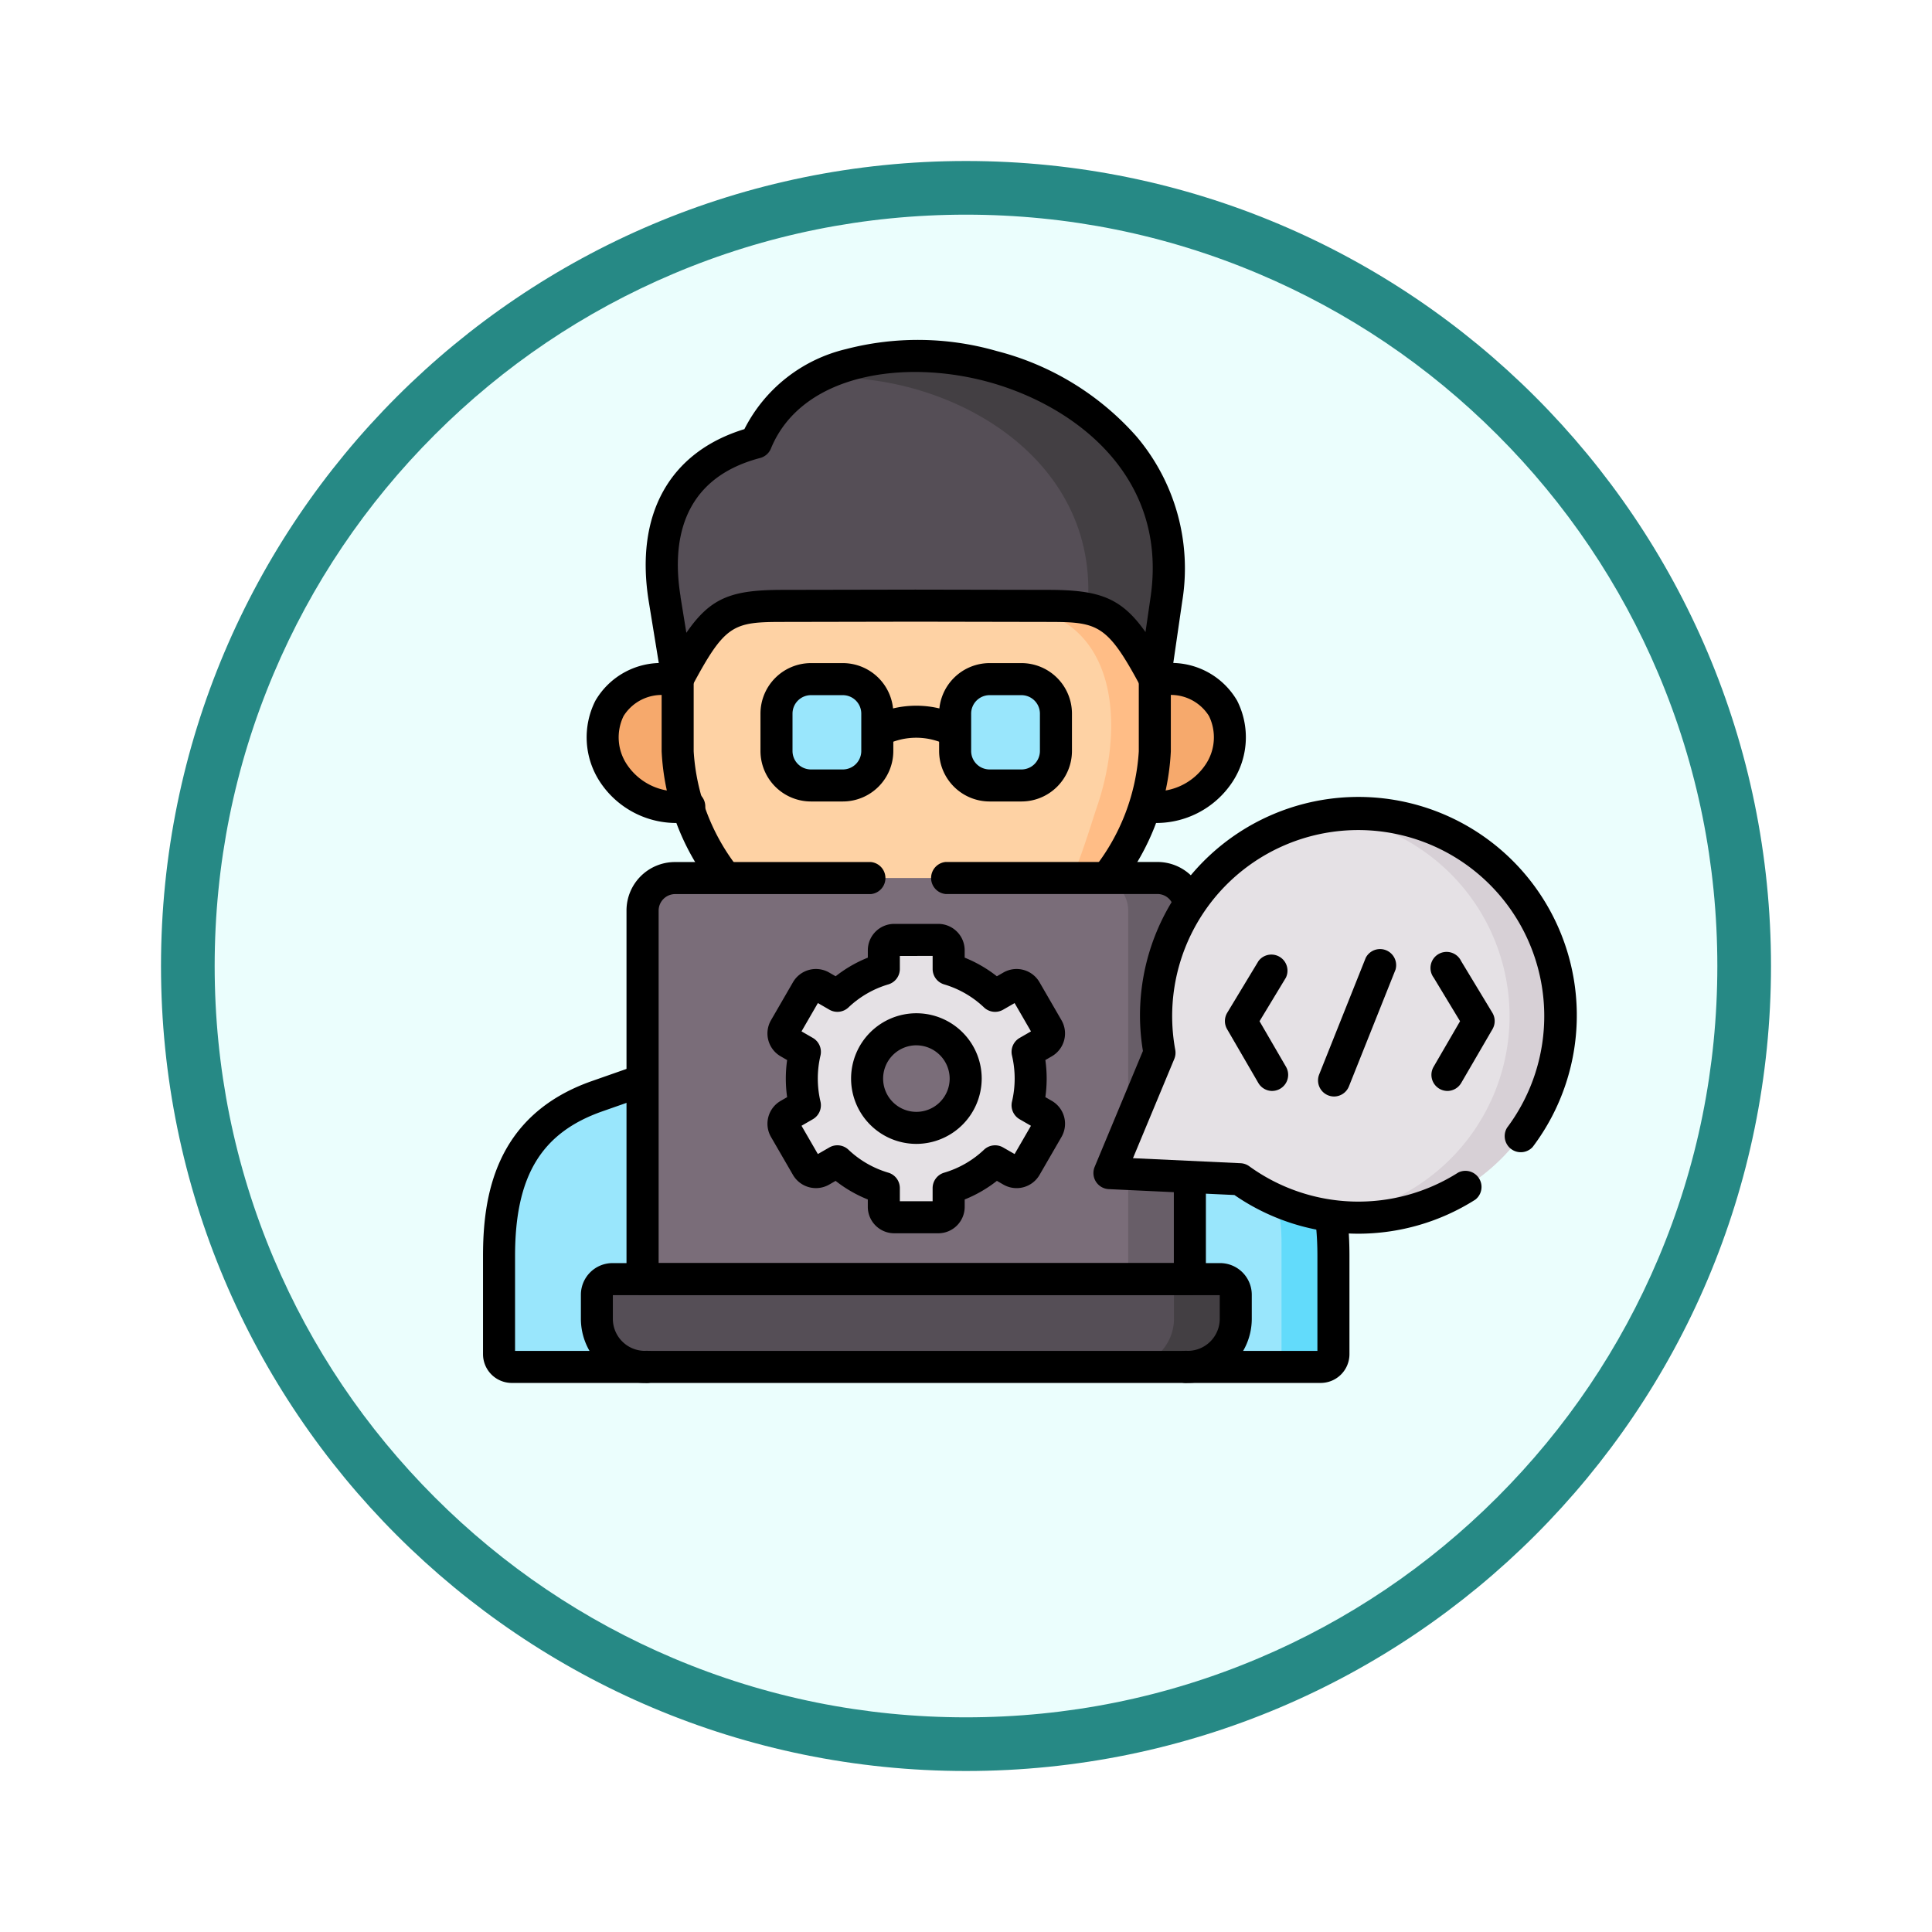 <svg xmlns="http://www.w3.org/2000/svg" xmlns:xlink="http://www.w3.org/1999/xlink" width="108" height="108" viewBox="0 0 108 108">
  <defs>
    <filter id="Trazado_904820" x="0" y="0" width="108" height="108" filterUnits="userSpaceOnUse">
      <feOffset dy="3" input="SourceAlpha"/>
      <feGaussianBlur stdDeviation="3" result="blur"/>
      <feFlood flood-opacity="0.161"/>
      <feComposite operator="in" in2="blur"/>
      <feComposite in="SourceGraphic"/>
    </filter>
  </defs>
  <g id="Grupo_1235704" data-name="Grupo 1235704" transform="translate(9 6)">
    <g id="Grupo_1223778" data-name="Grupo 1223778" transform="translate(0 0)">
      <g id="Grupo_1211530" data-name="Grupo 1211530" transform="translate(0)">
        <g id="Grupo_1173585" data-name="Grupo 1173585">
          <g id="Grupo_1173428" data-name="Grupo 1173428">
            <g id="Grupo_1171958" data-name="Grupo 1171958">
              <g id="Grupo_1167341" data-name="Grupo 1167341">
                <g id="Grupo_1166792" data-name="Grupo 1166792">
                  <g transform="matrix(1, 0, 0, 1, -9, -6)" filter="url(#Trazado_904820)">
                    <g id="Trazado_904820-2" data-name="Trazado 904820" transform="translate(9 6)" fill="#ebfefd">
                      <path d="M 45 88.5 C 39.127 88.5 33.43 87.35 28.068 85.082 C 22.889 82.891 18.236 79.755 14.241 75.759 C 10.245 71.764 7.109 67.111 4.918 61.932 C 2.65 56.57 1.5 50.873 1.5 45 C 1.5 39.127 2.65 33.43 4.918 28.068 C 7.109 22.889 10.245 18.236 14.241 14.241 C 18.236 10.245 22.889 7.109 28.068 4.918 C 33.43 2.65 39.127 1.5 45 1.5 C 50.873 1.5 56.57 2.65 61.932 4.918 C 67.111 7.109 71.764 10.245 75.759 14.241 C 79.755 18.236 82.891 22.889 85.082 28.068 C 87.35 33.43 88.5 39.127 88.5 45 C 88.5 50.873 87.35 56.57 85.082 61.932 C 82.891 67.111 79.755 71.764 75.759 75.759 C 71.764 79.755 67.111 82.891 61.932 85.082 C 56.57 87.35 50.873 88.5 45 88.5 Z" stroke="none"/>
                      <path d="M 45 3 C 39.329 3 33.829 4.11 28.653 6.299 C 23.652 8.415 19.16 11.443 15.302 15.302 C 11.443 19.16 8.415 23.652 6.299 28.653 C 4.11 33.829 3 39.329 3 45 C 3 50.671 4.11 56.171 6.299 61.347 C 8.415 66.348 11.443 70.84 15.302 74.699 C 19.16 78.557 23.652 81.585 28.653 83.701 C 33.829 85.89 39.329 87 45 87 C 50.671 87 56.171 85.89 61.347 83.701 C 66.348 81.585 70.84 78.557 74.698 74.699 C 78.557 70.84 81.585 66.348 83.701 61.347 C 85.89 56.171 87 50.671 87 45 C 87 39.329 85.89 33.829 83.701 28.653 C 81.585 23.652 78.557 19.16 74.698 15.302 C 70.84 11.443 66.348 8.415 61.347 6.299 C 56.171 4.11 50.671 3 45 3 M 45 7.62939453125e-06 C 69.853 7.62939453125e-06 90 20.147 90 45 C 90 69.853 69.853 90 45 90 C 20.147 90 -7.62939453125e-06 69.853 -7.62939453125e-06 45 C -7.62939453125e-06 20.147 20.147 7.62939453125e-06 45 7.62939453125e-06 Z" stroke="none" fill="#268985"/>
                    </g>
                  </g>
                </g>
              </g>
            </g>
          </g>
        </g>
      </g>
    </g>
    <g id="ingeniero-de-software_6_" data-name="ingeniero-de-software (6)" transform="translate(18.001 13)">
      <g id="Grupo_1234570" data-name="Grupo 1234570" transform="translate(0 0)">
        <g id="Grupo_1234536" data-name="Grupo 1234536" transform="translate(9.992 0.897)">
          <path id="Trazado_1235265" data-name="Trazado 1235265" d="M102.964,27.478c-4.016,1.052-5.85,4.2-5.109,8.757l.727,4.472h26.673l.649-4.472c1.956-13.525-19.181-17.936-22.941-8.757Z" transform="translate(-97.695 -22.639)" fill="#554e56" fill-rule="evenodd"/>
        </g>
        <g id="Grupo_1234537" data-name="Grupo 1234537" transform="translate(6.681 18.964)">
          <path id="Trazado_1235266" data-name="Trazado 1235266" d="M68.883,199.286c-5.348,0-4.436,7.548,1.2,7.125a7.174,7.174,0,0,0-.553-7.125Z" transform="translate(-65.325 -199.286)" fill="#f6a96c" fill-rule="evenodd"/>
        </g>
        <g id="Grupo_1234538" data-name="Grupo 1234538" transform="translate(35.746 18.964)">
          <path id="Trazado_1235267" data-name="Trazado 1235267" d="M351.306,199.286c-2.062,2.309-2.51,4.734-.553,7.125,5.631.422,6.543-7.125,1.2-7.125Z" transform="translate(-349.499 -199.286)" fill="#f6a96c" fill-rule="evenodd"/>
        </g>
        <g id="Grupo_1234539" data-name="Grupo 1234539" transform="translate(18.598 0.896)">
          <path id="Trazado_1235268" data-name="Trazado 1235268" d="M181.836,23.887c7.089-.514,15.974,4.2,15.192,12.881-.021.221-.048.45-.079.678l-.471,3.256h4.313l.649-4.472c1.615-11.168-12.512-16.12-19.6-12.343Z" transform="translate(-181.836 -22.634)" fill="#433f43" fill-rule="evenodd"/>
        </g>
        <g id="Grupo_1234540" data-name="Grupo 1234540" transform="translate(10.881 14.856)">
          <path id="Trazado_1235269" data-name="Trazado 1235269" d="M119.678,159.125l-7.393.014c-3.244,0-3.934.409-5.9,4.094v4.036a9.654,9.654,0,0,0,.553,3.089,14.987,14.987,0,0,0,2.127,3.992l10.453,2.8,10.859-2.8a14.988,14.988,0,0,0,2.127-3.992,9.653,9.653,0,0,0,.553-3.089v-4.036c-1.97-3.685-2.742-4.091-5.983-4.094Z" transform="translate(-106.381 -159.125)" fill="#fed2a4" fill-rule="evenodd"/>
        </g>
        <g id="Grupo_1234541" data-name="Grupo 1234541" transform="translate(28.941 14.867)">
          <path id="Trazado_1235270" data-name="Trazado 1235270" d="M282.965,159.225c6.44.017,7.052,6.321,5.385,11.219-.338.991-.82,2.667-1.421,4-.092.2-.188.4-.283.582l2.056-.531.195-.051a14.988,14.988,0,0,0,2.127-3.992,9.653,9.653,0,0,0,.553-3.089v-4.036c-1.97-3.685-2.742-4.091-5.983-4.094Z" transform="translate(-282.965 -159.225)" fill="#ffbd86" fill-rule="evenodd"/>
        </g>
        <g id="Grupo_1234542" data-name="Grupo 1234542" transform="translate(9.096)">
          <path id="Trazado_1235271" data-name="Trazado 1235271" d="M117.387,33.73a.9.9,0,0,1-.79-.473c-1.88-3.517-2.4-3.618-5.194-3.621l-7.394-.014-7.39.014c-2.822,0-3.254.137-5.116,3.621a.9.9,0,0,1-1.674-.279L89.1,28.506h0c-.792-4.872,1.152-8.364,5.344-9.647a8.584,8.584,0,0,1,5.672-4.472,15.947,15.947,0,0,1,8.432.106,15.568,15.568,0,0,1,7.812,4.773,11.4,11.4,0,0,1,2.559,9.224l-.649,4.472a.9.9,0,0,1-.732.754A.885.885,0,0,1,117.387,33.73ZM90.871,28.219l.329,2.025c1.377-2.009,2.577-2.4,5.417-2.4l7.392-.014,7.4.014c2.833,0,4.086.408,5.457,2.36l.286-1.971c.98-6.774-4.273-10.7-9.069-12.012-4.752-1.3-10.453-.433-12.156,3.723a.9.9,0,0,1-.6.527c-4.527,1.186-4.92,4.867-4.451,7.746Z" transform="translate(-88.929 -13.87)"/>
        </g>
        <g id="Grupo_1234543" data-name="Grupo 1234543" transform="translate(21.144 20.446)">
          <path id="Trazado_1235272" data-name="Trazado 1235272" d="M207.627,216.1a.9.9,0,0,1-.389-1.7,5.592,5.592,0,0,1,5.131,0,.9.9,0,1,1-.777,1.614,3.8,3.8,0,0,0-3.577,0A.892.892,0,0,1,207.627,216.1Z" transform="translate(-206.731 -213.773)"/>
        </g>
        <g id="Grupo_1234544" data-name="Grupo 1234544" transform="translate(36.105 18.068)">
          <path id="Trazado_1235273" data-name="Trazado 1235273" d="M354.343,199.462q-.253,0-.512-.019a.9.9,0,0,1,.134-1.786,3.373,3.373,0,0,0,3.31-1.439,2.724,2.724,0,0,0,.205-2.73,2.51,2.51,0,0,0-2.387-1.168h-.642a.9.9,0,0,1,0-1.791h.642a4.245,4.245,0,0,1,3.96,2.1,4.533,4.533,0,0,1-.274,4.559A5.1,5.1,0,0,1,354.343,199.462Z" transform="translate(-353.002 -190.528)"/>
        </g>
        <g id="Grupo_1234545" data-name="Grupo 1234545" transform="translate(5.79 18.068)">
          <path id="Trazado_1235274" data-name="Trazado 1235274" d="M61.805,199.462a5.1,5.1,0,0,1-4.434-2.271,4.534,4.534,0,0,1-.273-4.56,4.244,4.244,0,0,1,3.958-2.1H61.7a.9.9,0,0,1,0,1.791h-.642a2.508,2.508,0,0,0-2.385,1.167,2.725,2.725,0,0,0,.205,2.731,3.372,3.372,0,0,0,3.308,1.438.9.9,0,1,1,.134,1.786Q62.058,199.462,61.805,199.462Z" transform="translate(-56.607 -190.528)"/>
        </g>
        <g id="Grupo_1234546" data-name="Grupo 1234546" transform="translate(9.985 18.068)">
          <path id="Trazado_1235275" data-name="Trazado 1235275" d="M122.511,203.437a.9.9,0,0,1-.721-1.426,11.708,11.708,0,0,0,2.507-6.551v-4.036a.9.9,0,0,1,1.791,0v4.036a13.317,13.317,0,0,1-2.855,7.611A.894.894,0,0,1,122.511,203.437Zm-21.31,0a.894.894,0,0,1-.723-.366,13.319,13.319,0,0,1-2.854-7.611v-4.036a.9.9,0,1,1,1.791,0v4.036a11.71,11.71,0,0,0,2.507,6.551.9.9,0,0,1-.721,1.426Z" transform="translate(-97.624 -190.529)"/>
        </g>
        <g id="Grupo_1234547" data-name="Grupo 1234547" transform="translate(26.394 18.964)">
          <path id="Trazado_1235276" data-name="Trazado 1235276" d="M259.987,199.286a1.931,1.931,0,0,0-1.929,1.924v2.095a1.931,1.931,0,0,0,1.929,1.924h1.776a1.931,1.931,0,0,0,1.929-1.924V201.21a1.931,1.931,0,0,0-1.929-1.924Z" transform="translate(-258.058 -199.286)" fill="#99e6fc" fill-rule="evenodd"/>
        </g>
        <g id="Grupo_1234548" data-name="Grupo 1234548" transform="translate(16.406 18.964)">
          <path id="Trazado_1235277" data-name="Trazado 1235277" d="M162.33,199.286a1.931,1.931,0,0,0-1.929,1.924v2.095a1.931,1.931,0,0,0,1.929,1.924h1.776a1.931,1.931,0,0,0,1.929-1.924V201.21a1.931,1.931,0,0,0-1.929-1.924Z" transform="translate(-160.401 -199.286)" fill="#99e6fc" fill-rule="evenodd"/>
        </g>
        <g id="Grupo_1234549" data-name="Grupo 1234549" transform="translate(0.896 41.386)">
          <path id="Trazado_1235278" data-name="Trazado 1235278" d="M14.238,419.4c-4.586,1.611-5.481,5.2-5.481,8.937v5.487a.714.714,0,0,0,.714.708h7.444l3.555-7-3.688-9.023Z" transform="translate(-8.757 -418.505)" fill="#99e6fc" fill-rule="evenodd"/>
        </g>
        <g id="Grupo_1234550" data-name="Grupo 1234550" transform="translate(35.296 41.386)">
          <path id="Trazado_1235279" data-name="Trazado 1235279" d="M349.316,418.505l-4.217,9.261,4.087,6.764h7.441a.714.714,0,0,0,.714-.708v-5.487c0-3.736-.895-7.326-5.481-8.937Z" transform="translate(-345.099 -418.505)" fill="#99e6fc" fill-rule="evenodd"/>
        </g>
        <g id="Grupo_1234551" data-name="Grupo 1234551" transform="translate(8.92 30.081)">
          <path id="Trazado_1235280" data-name="Trazado 1235280" d="M113.169,307.979H89.027a1.816,1.816,0,0,0-1.81,1.809V330.4H117.81V309.788a1.816,1.816,0,0,0-1.81-1.809Z" transform="translate(-87.217 -307.979)" fill="#7a6d79" fill-rule="evenodd"/>
        </g>
        <g id="Grupo_1234552" data-name="Grupo 1234552" transform="translate(6.363 52.503)">
          <path id="Trazado_1235281" data-name="Trazado 1235281" d="M95.361,527.2H63.084a.877.877,0,0,0-.874.872v1.352a2.7,2.7,0,0,0,2.691,2.684h30.33a2.7,2.7,0,0,0,2.691-2.684V528.07a.878.878,0,0,0-.878-.872Z" transform="translate(-62.21 -527.198)" fill="#554e56" fill-rule="evenodd"/>
        </g>
        <g id="Grupo_1234553" data-name="Grupo 1234553" transform="translate(34.255 30.081)">
          <path id="Trazado_1235282" data-name="Trazado 1235282" d="M336.725,319.285V330.4h3.449V309.789a1.816,1.816,0,0,0-1.81-1.809h-3.449a1.816,1.816,0,0,1,1.81,1.809v9.5Z" transform="translate(-334.915 -307.981)" fill="#685e68" fill-rule="evenodd"/>
        </g>
        <g id="Grupo_1234554" data-name="Grupo 1234554" transform="translate(35.935 52.503)">
          <path id="Trazado_1235283" data-name="Trazado 1235283" d="M354.921,527.2h-1.762a.877.877,0,0,1,.874.872v1.352a2.7,2.7,0,0,1-2.691,2.684h3.449a2.7,2.7,0,0,0,2.691-2.684V528.07a.878.878,0,0,0-.878-.872Z" transform="translate(-351.342 -527.198)" fill="#433f43" fill-rule="evenodd"/>
        </g>
        <g id="Grupo_1234555" data-name="Grupo 1234555" transform="translate(39.514 41.386)">
          <path id="Trazado_1235284" data-name="Trazado 1235284" d="M386.332,418.505v2.779c3.862,1.737,5.122,3.164,5.122,6.253v6.992h2.189a.714.714,0,0,0,.714-.708v-5.487c0-3.736-.895-7.326-5.481-8.937Z" transform="translate(-386.332 -418.505)" fill="#62dbfb" fill-rule="evenodd"/>
        </g>
        <g id="Grupo_1234556" data-name="Grupo 1234556" transform="translate(16.792 33.542)">
          <path id="Trazado_1235285" data-name="Trazado 1235285" d="M169.794,343.443a6.37,6.37,0,0,0-2.6,1.5l-.912-.528a.586.586,0,0,0-.8.214l-1.229,2.125a.58.58,0,0,0,.215.794l.908.525a6.509,6.509,0,0,0,0,2.99l-.908.525a.58.58,0,0,0-.215.794l1.229,2.125a.588.588,0,0,0,.8.211l.912-.525a6.362,6.362,0,0,0,2.6,1.5v1.049a.582.582,0,0,0,.581.582h2.462a.582.582,0,0,0,.581-.582v-1.049a6.363,6.363,0,0,0,2.6-1.5l.915.525a.585.585,0,0,0,.8-.211l1.229-2.125a.58.58,0,0,0-.215-.794l-.908-.525a6.508,6.508,0,0,0,0-2.99l.908-.525a.58.58,0,0,0,.215-.794l-1.229-2.125a.583.583,0,0,0-.8-.214l-.915.528a6.369,6.369,0,0,0-2.6-1.5v-1.049a.579.579,0,0,0-.581-.579h-2.462a.579.579,0,0,0-.581.579v1.049Zm1.813,3.369a2.755,2.755,0,1,1-2.766,2.755,2.76,2.76,0,0,1,2.766-2.755Z" transform="translate(-164.181 -341.815)" fill="#e5e1e5" fill-rule="evenodd"/>
        </g>
        <g id="Grupo_1234557" data-name="Grupo 1234557" transform="translate(20.557 37.642)">
          <path id="Trazado_1235286" data-name="Trazado 1235286" d="M204.652,389.21a3.651,3.651,0,1,1,3.658-3.651A3.661,3.661,0,0,1,204.652,389.21Zm0-5.511a1.86,1.86,0,1,0,1.867,1.86A1.867,1.867,0,0,0,204.652,383.7Z" transform="translate(-200.99 -381.908)"/>
        </g>
        <g id="Grupo_1234558" data-name="Grupo 1234558" transform="translate(15.896 32.646)">
          <path id="Trazado_1235287" data-name="Trazado 1235287" d="M164.967,350.352h-2.462a1.479,1.479,0,0,1-1.476-1.478v-.412a7.32,7.32,0,0,1-1.8-1.039l-.361.208a1.487,1.487,0,0,1-2.02-.537l-1.231-2.127a1.476,1.476,0,0,1,.546-2.019l.356-.206a7.364,7.364,0,0,1,0-2.073l-.36-.208a1.476,1.476,0,0,1-.541-2.02l1.228-2.123a1.483,1.483,0,0,1,2.019-.544l.365.211a7.329,7.329,0,0,1,1.8-1.041v-.412a1.477,1.477,0,0,1,1.476-1.475h2.462a1.477,1.477,0,0,1,1.476,1.475v.412a7.325,7.325,0,0,1,1.8,1.042l.364-.21a1.479,1.479,0,0,1,2.02.544l1.228,2.123a1.476,1.476,0,0,1-.546,2.019l-.356.206a7.37,7.37,0,0,1,0,2.073l.36.208a1.476,1.476,0,0,1,.541,2.02l-1.228,2.123a1.481,1.481,0,0,1-2.02.538l-.362-.208a7.32,7.32,0,0,1-1.8,1.04v.412A1.478,1.478,0,0,1,164.967,350.352Zm-2.147-1.791h1.832v-.736a.9.9,0,0,1,.644-.86,5.5,5.5,0,0,0,2.23-1.285.9.9,0,0,1,1.062-.128l.647.371.914-1.58-.637-.368a.9.9,0,0,1-.424-.98,5.613,5.613,0,0,0,0-2.581.9.9,0,0,1,.424-.98l.638-.368-.915-1.582-.644.371a.9.9,0,0,1-1.065-.127,5.5,5.5,0,0,0-2.23-1.289.9.9,0,0,1-.643-.859v-.732H162.82v.732a.9.9,0,0,1-.643.859,5.5,5.5,0,0,0-2.23,1.289.9.9,0,0,1-1.066.126l-.642-.372-.916,1.583.637.368a.9.9,0,0,1,.424.98,5.611,5.611,0,0,0,0,2.581.9.9,0,0,1-.424.98l-.637.368.914,1.581.645-.371a.9.9,0,0,1,1.064.127,5.5,5.5,0,0,0,2.23,1.285.9.9,0,0,1,.644.86v.736Zm6.681-2.485h0Zm.92-1.575h0Zm-13.367,0h0Zm13.254-.43h0Zm-13.145,0h0Zm13.145-4.727h0Zm-13.143,0h0Zm13.255-.429h0Zm-13.371,0h0Zm12.458-1.581h0Zm-.428-.112h0Zm-10.683,0v0Z" transform="translate(-155.415 -333.057)"/>
        </g>
        <g id="Grupo_1234559" data-name="Grupo 1234559" transform="translate(8.025 29.185)">
          <path id="Trazado_1235288" data-name="Trazado 1235288" d="M109.948,323.435H79.355a.9.9,0,0,1-.9-.9V301.926a2.708,2.708,0,0,1,2.705-2.7H92.119a.9.9,0,0,1,0,1.791H81.165a.926.926,0,0,0-.914.913v19.717h28.8V301.926a.915.915,0,0,0-.914-.913H96.292a.9.9,0,0,1,0-1.791h11.846a2.708,2.708,0,0,1,2.705,2.7v20.613A.9.9,0,0,1,109.948,323.435Z" transform="translate(-78.459 -299.222)"/>
        </g>
        <g id="Grupo_1234560" data-name="Grupo 1234560" transform="translate(5.467 51.607)">
          <path id="Trazado_1235289" data-name="Trazado 1235289" d="M87.37,525.143a.9.9,0,1,1,0-1.791,1.794,1.794,0,0,0,1.8-1.788v-1.328H55.244v1.328a1.794,1.794,0,0,0,1.8,1.788.9.9,0,1,1,0,1.791,3.587,3.587,0,0,1-3.587-3.579v-1.352a1.771,1.771,0,0,1,1.77-1.767h33.96a1.772,1.772,0,0,1,1.773,1.767v1.352A3.587,3.587,0,0,1,87.37,525.143Z" transform="translate(-53.453 -518.444)"/>
        </g>
        <g id="Grupo_1234561" data-name="Grupo 1234561" transform="translate(15.51 18.068)">
          <path id="Trazado_1235290" data-name="Trazado 1235290" d="M156.245,198.263h-1.776a2.826,2.826,0,0,1-2.825-2.82v-2.095a2.826,2.826,0,0,1,2.825-2.82h1.776a2.826,2.826,0,0,1,2.825,2.82v2.095A2.826,2.826,0,0,1,156.245,198.263Zm-1.776-5.943a1.032,1.032,0,0,0-1.034,1.029v2.095a1.032,1.032,0,0,0,1.034,1.029h1.776a1.032,1.032,0,0,0,1.034-1.029v-2.095a1.032,1.032,0,0,0-1.034-1.029Z" transform="translate(-151.644 -190.528)"/>
        </g>
        <g id="Grupo_1234562" data-name="Grupo 1234562" transform="translate(25.498 18.068)">
          <path id="Trazado_1235291" data-name="Trazado 1235291" d="M253.9,198.263h-1.776a2.826,2.826,0,0,1-2.825-2.82v-2.095a2.826,2.826,0,0,1,2.825-2.82H253.9a2.826,2.826,0,0,1,2.825,2.82v2.095A2.826,2.826,0,0,1,253.9,198.263Zm-1.776-5.943a1.032,1.032,0,0,0-1.034,1.029v2.095a1.032,1.032,0,0,0,1.034,1.029H253.9a1.032,1.032,0,0,0,1.034-1.029v-2.095a1.033,1.033,0,0,0-1.034-1.029Z" transform="translate(-249.301 -190.528)"/>
        </g>
        <g id="Grupo_1234563" data-name="Grupo 1234563" transform="translate(0 40.49)">
          <path id="Trazado_1235292" data-name="Trazado 1235292" d="M46.824,427.563H1.609A1.609,1.609,0,0,1,0,425.959v-5.487c0-3.283.63-7.868,6.08-9.782l2.544-.892a.9.9,0,0,1,.593,1.69l-2.544.892c-3.422,1.2-4.882,3.622-4.882,8.092v5.3H46.643v-5.3c0-4.47-1.46-6.89-4.882-8.092l-2.544-.892a.9.9,0,0,1,.593-1.69l2.544.892c5.45,1.914,6.08,6.5,6.08,9.782v5.487A1.608,1.608,0,0,1,46.824,427.563Z" transform="translate(0 -409.746)"/>
        </g>
        <g id="Grupo_1234564" data-name="Grupo 1234564" transform="translate(35.016 26.495)">
          <path id="Trazado_1235293" data-name="Trazado 1235293" d="M365.833,278.155a11.3,11.3,0,0,1-16.183,15.184l-3.145-.147L342.36,293l1.591-3.825,1.209-2.9a11.312,11.312,0,0,1,20.673-8.116Z" transform="translate(-342.36 -272.913)" fill="#e5e1e5" fill-rule="evenodd"/>
        </g>
        <g id="Grupo_1234565" data-name="Grupo 1234565" transform="translate(47.357 26.495)">
          <path id="Trazado_1235294" data-name="Trazado 1235294" d="M471.3,278.192a11.289,11.289,0,0,1-7.974,17.214,11.286,11.286,0,1,0-.307-22.384,11.293,11.293,0,0,1,8.281,5.17Z" transform="translate(-463.021 -272.913)" fill="#d7d0d6" fill-rule="evenodd"/>
        </g>
        <g id="Grupo_1234566" data-name="Grupo 1234566" transform="translate(34.121 25.604)">
          <path id="Trazado_1235295" data-name="Trazado 1235295" d="M348.413,288.571a12.2,12.2,0,0,1-6.927-2.163l-7.03-.329a.9.9,0,0,1-.785-1.239l2.7-6.485a12.209,12.209,0,1,1,21.785,5.371.9.9,0,0,1-1.428-1.082,10.4,10.4,0,1,0-18.55-4.352.9.9,0,0,1-.054.51l-2.309,5.547,6.015.281a.9.9,0,0,1,.482.168,10.4,10.4,0,0,0,11.684.354.9.9,0,0,1,.957,1.514A12.227,12.227,0,0,1,348.413,288.571Z" transform="translate(-333.603 -264.21)"/>
        </g>
        <g id="Grupo_1234567" data-name="Grupo 1234567" transform="translate(41.469 34.291)">
          <path id="Trazado_1235296" data-name="Trazado 1235296" d="M408.1,356.834a.9.9,0,0,1-.775-.446l-1.748-3.011a.9.9,0,0,1,.008-.913l1.748-2.892a.9.9,0,0,1,1.533.927l-1.474,2.437,1.482,2.552a.9.9,0,0,1-.774,1.345Z" transform="translate(-405.453 -349.14)"/>
        </g>
        <g id="Grupo_1234568" data-name="Grupo 1234568" transform="translate(46.676 33.978)">
          <path id="Trazado_1235297" data-name="Trazado 1235297" d="M457.261,354.394a.9.9,0,0,1-.832-1.228l2.605-6.526a.9.9,0,0,1,1.664.664l-2.605,6.526A.9.9,0,0,1,457.261,354.394Z" transform="translate(-456.365 -346.077)"/>
        </g>
        <g id="Grupo_1234569" data-name="Grupo 1234569" transform="translate(53.014 34.291)">
          <path id="Trazado_1235298" data-name="Trazado 1235298" d="M519.228,356.833a.9.9,0,0,1-.774-1.346l1.482-2.552-1.474-2.437a.9.9,0,1,1,1.533-.927l1.748,2.892a.9.9,0,0,1,.008.913L520,356.387A.9.9,0,0,1,519.228,356.833Z" transform="translate(-518.333 -349.139)"/>
        </g>
      </g>
    </g>
  </g>
</svg>
